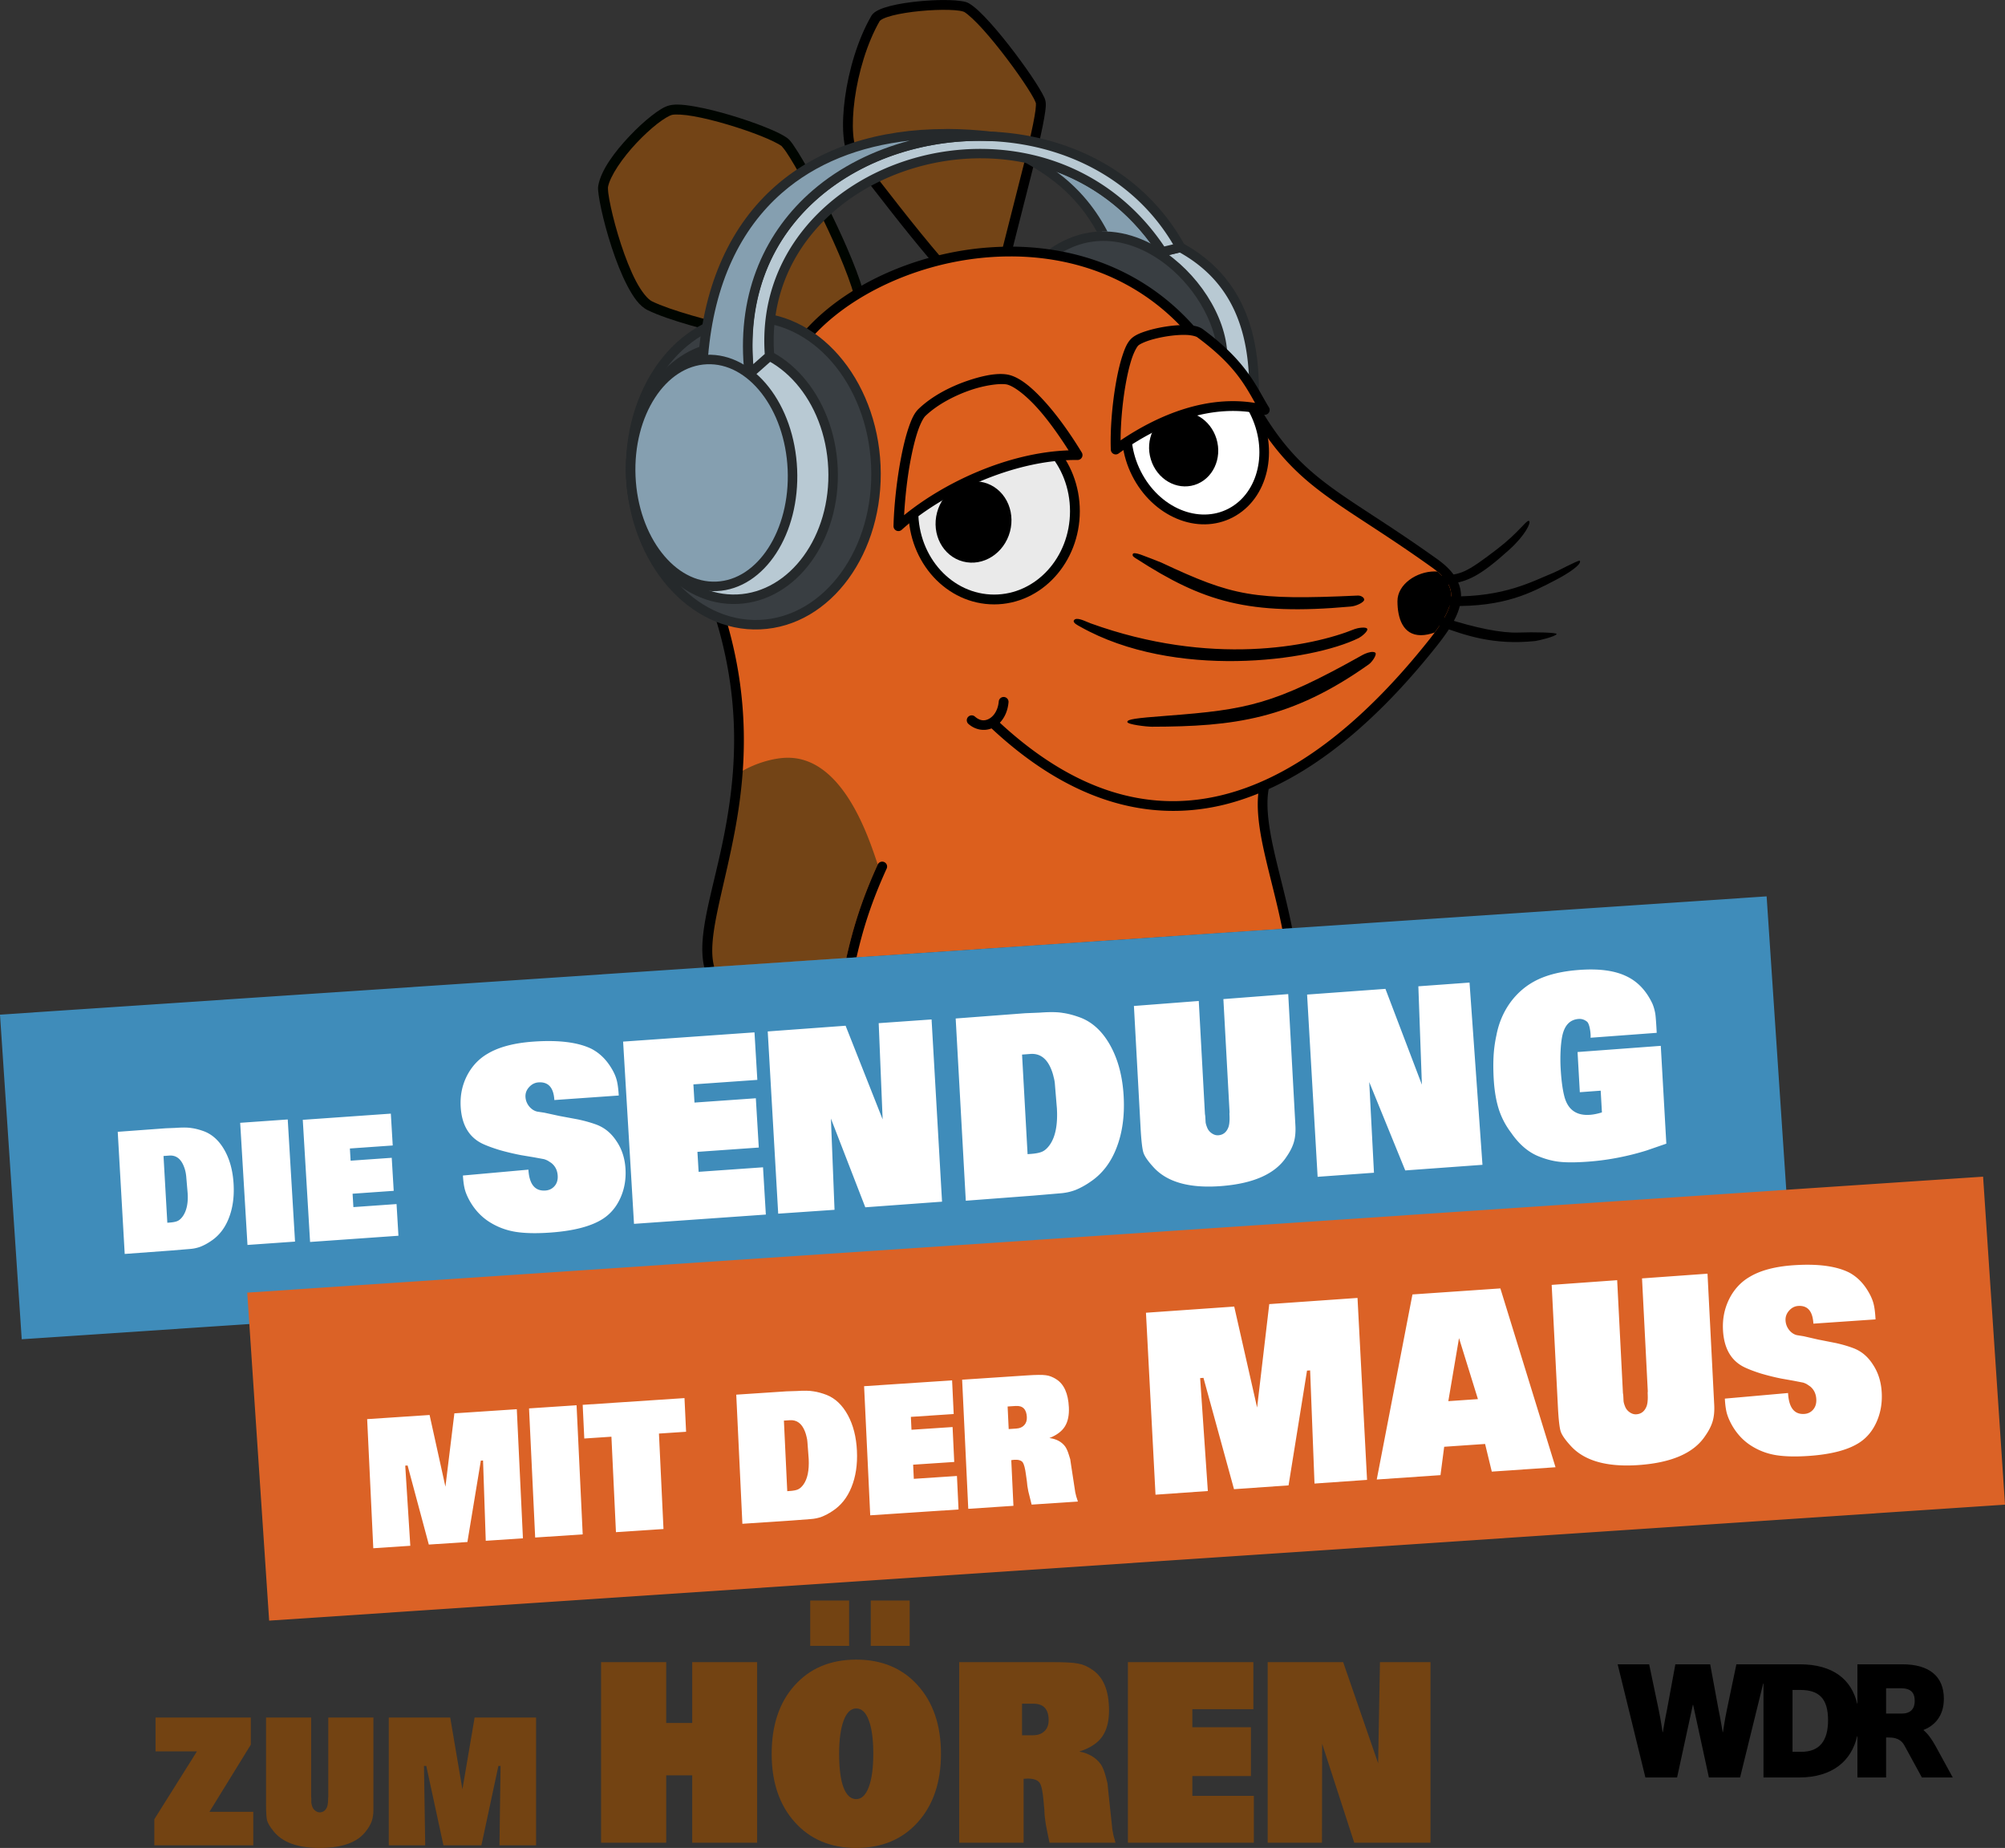 <svg xmlns="http://www.w3.org/2000/svg" width="450" height="414.712" ><rect width="100%" height="100%" fill="#333333" stroke="none"/><g transform="matrix(.355 0 0 .355 -9.245 -50.606)"><path d="M454.584 211.797c-1.772-.027-3.286.088-4.48.369-9.636 2.265-39.652 31.179-42.752 48.186-1.313 7.204 13.71 67.754 29.537 75.477 21.905 10.689 80.337 22.338 94.143 25.719l.186-.592c9.192-12.468 22.23-23.767 37.75-33.092-8.992-31.151-40.972-91.071-46.971-95.506-9.1-6.727-50.286-20.303-67.412-20.561z" fill="#734416"/><path d="M454.193 208.652l-1.4.037c-1.215.064-2.349.212-3.4.459-3.49.82-7.136 3.252-11.508 6.668s-9.216 7.863-13.863 12.787c-9.295 9.848-17.91 21.257-19.721 31.191-.326 1.79-.111 3.482.221 5.963s.887 5.53 1.635 8.994c1.497 6.928 3.769 15.495 6.59 24.107s6.18 17.257 9.92 24.373 7.644 12.835 12.861 15.381c13.188 6.435 37.597 12.759 58.9 17.789l27.582 6.258 8.09 1.855 1.117-3.561c.527-.715 1.086-1.421 1.639-2.129l-1.037-.277c-2.016-.494-4.898-1.147-8.457-1.941l-27.508-6.24c-21.187-5.002-45.738-11.535-57.605-17.326-2.696-1.315-6.607-6.059-10.094-12.693s-6.767-15.027-9.516-23.418-4.976-16.794-6.422-23.486c-.723-3.346-1.251-6.268-1.551-8.508s-.268-4.017-.266-4.027c1.289-7.071 9.234-18.622 18.131-28.049 4.449-4.713 9.109-8.982 13.172-12.156s7.782-5.207 9.109-5.52c1.082-.254 2.97-.319 5.387-.178s5.361.489 8.555 1.061c6.386 1.143 13.947 3.038 21.426 5.26s14.885 4.771 20.992 7.203 11.02 4.871 12.98 6.32c-.065-.048 1.337 1.428 2.813 3.582s3.316 5.103 5.383 8.621c4.135 7.035 9.185 16.36 14.275 26.475 9.725 19.326 19.471 41.49 23.518 56.061 1.821-1.145 3.686-2.256 5.578-3.344-4.553-15.432-14.116-36.745-23.557-55.504-5.142-10.219-10.239-19.633-14.469-26.83-2.115-3.598-4.009-6.638-5.613-8.98s-2.625-3.871-4.242-5.066c-3.06-2.262-8.05-4.576-14.373-7.094s-13.872-5.115-21.52-7.387-15.38-4.218-22.1-5.42c-4.409-.789-8.306-1.319-11.652-1.311z" fill="#000500"/><path d="M621.852 145.674c-16.236.131-39.252 3.282-42.305 8.574-16.773 29.082-22.018 76.185-13.191 87.447 16.777 21.406 33.368 43.46 52.363 65.697 14.113-3.568 28.893-5.614 43.805-5.805 8.01-32.268 22.823-86.052 21.504-94.316-1.056-6.612-33.596-51.731-46.75-59.822-2.067-1.271-8.046-1.835-15.426-1.775z" fill="#734416"/><path d="M621.824 142.572c-4.532.036-9.54.302-14.521.777-6.642.634-13.215 1.634-18.566 3.014-2.676.69-5.045 1.468-7.037 2.416s-3.719 1.979-4.838 3.92c-8.679 15.048-14.228 34.37-16.58 51.535-1.176 8.582-1.547 16.615-1.037 23.369s1.726 12.247 4.672 16.006c16.461 21.003 32.803 42.706 51.465 64.643 2.221-.604 4.465-1.154 6.721-1.682-19.343-22.546-36.2-44.964-53.305-66.787-1.468-1.872-2.906-6.492-3.371-12.646s-.131-13.824.998-22.061c2.257-16.473 7.714-35.244 15.809-49.279-.009.016.695-.737 2.131-1.42s3.494-1.384 5.922-2.01c4.856-1.252 11.199-2.234 17.607-2.846s12.905-.861 18.109-.711c2.602.075 4.884.254 6.617.514s2.976.73 3.033.766c2.679 1.648 7.193 5.884 12.025 11.262s10.125 11.928 15.039 18.432 9.457 12.971 12.805 18.168c1.674 2.599 3.049 4.884 4.006 6.656s1.46 3.279 1.439 3.152c.054.336.043 2.113-.26 4.436s-.83 5.324-1.529 8.805c-1.399 6.962-3.488 15.86-5.865 25.494l-13.996 55.164c2.134-.065 4.269-.103 6.408-.092l13.607-53.586c2.388-9.676 4.491-18.631 5.924-25.76.716-3.565 1.266-6.67 1.6-9.223s.521-4.421.234-6.215c-.284-1.78-1.031-3.129-2.107-5.121s-2.517-4.381-4.248-7.068c-3.462-5.375-8.075-11.933-13.072-18.547s-10.372-13.275-15.373-18.84-9.491-10.001-13.389-12.398c-1.596-.982-3.258-1.302-5.361-1.617s-4.586-.498-7.359-.578c-1.387-.04-2.845-.053-4.355-.041z"/><path d="M666.189 301.563c-55.412-.429-109.692 25.102-134.973 59.393l-51.869 165.18c37.93 113.396-14.829 189.673-4.898 227.893l365.393-24.461c-6.578-33.812-19.509-68.196-14.58-90.15l-.166-.039c37.017-16.283 73.014-47.661 107.291-90.947 18.266-23.067 19.506-36.281.701-49.756-60.356-43.248-85.648-48.967-114.104-98.463-11.816-20.349-27.499-34.923-40.51-49.553-30.811-34.645-71.849-48.783-112.285-49.096z" fill="#dc5f1d"/><path d="M523.43 621.572c-8.238.169-20.607 3.358-31.02 10.197-.029.376-.072.747-.104 1.123-4.492 54.601-23.266 94.42-18.295 119.219l.098.439a34.68 34.68 0 0 0 .34 1.477l86.65-5.801c4.008-17.843 9.246-35.903 19.873-59.166-5.586-16.563-21.879-68.221-57.543-67.488z" fill="#734416"/><path d="M772.42 298.957l-51.711 12.252c21.124 7.78 40.967 20.56 57.766 39.449 12.934 14.544 28.507 29.039 40.299 49.201 1.4-36.471-4.045-77.797-46.354-100.902z" fill="#b8c9d3"/><path d="M772.848 295.773l-57.4 13.6a147.72 147.72 0 0 1 10.203 3.748l46.266-10.961c20.979 11.762 32.256 27.955 38.199 45.98 4.948 15.006 6.042 31.24 5.709 46.928 1.076 1.678 2.138 3.382 3.16 5.143l2.578 4.375c1.002-18.752.545-39.238-5.748-58.324-6.418-19.464-19.053-37.429-41.957-49.937z" fill="#25292b"/><path d="M722.797 291.852c-10.9.167-22.045 3.666-32.76 11.561 32.336 4.828 63.687 19.416 88.438 47.246l20.371 22.26c3.137-34.572-34.661-81.702-76.049-81.066z" fill="#393e42"/><path d="M722.752 288.855c-12.331.203-25.011 4.464-36.895 13.984 2.824.348 5.642.773 8.451 1.27 11.075-7.413 22.386-9.971 33.396-9.104 12.918 1.018 25.472 6.817 36.236 15.396 19.238 15.332 32.164 39.49 31.877 59.143l5.668 6.418c3.681-23.686-11.293-52.312-33.805-70.254-11.509-9.173-25.12-15.55-39.506-16.684-1.798-.142-3.607-.2-5.424-.17z" fill="#25292b"/><path d="M665.654 298.465c-7.304-.034-15.625.485-22.15 1.223-47.996 5.515-92.208 28.809-114.783 59.43l-.307.416-52.324 166.631.318.953c18.762 56.09 15.101 102.831 7.945 140.58-7.091 37.404-18.079 65.677-13 86.512 0 .007 0 .02 0 .027h.004l6.186-.414c-.004-.059-.094-.573-.094-.574-4.504-17.33 5.735-46.103 12.994-84.396 7.215-38.062 10.921-85.832-7.857-142.682l51.404-163.701c21.24-28.537 63.959-51.306 110.221-56.621 5.805-.667 11.663-1.064 17.537-1.168l3.857-.027c39.878.165 80.232 13.971 110.553 48.064 13.153 14.79 28.604 29.176 40.145 49.051 14.398 25.04 28.265 39.308 45.916 52.5s39 25.383 69.064 46.926c8.986 6.439 12.463 12 12.258 18.666s-4.609 15.312-13.584 26.646c-42.679 53.897-87.848 88.912-133.77 99.258-45.082 10.156-91.213-3.062-138.025-46.34 3.031-3.143 5.036-7.652 5.49-12.908a3.1 3.1 0 0 0-2.82-3.355 2.97 2.97 0 0 0-.297-.012 3.1 3.1 0 0 0-3.059 2.834c-.462 5.339-2.998 9.11-5.842 10.781s-5.885 1.69-9.229-1.227a3.1 3.1 0 1 0-4.076 4.672c4.414 3.851 9.979 4.618 14.584 2.803 48.211 44.995 97.183 59.491 144.635 48.801 8.063-1.816 16.067-4.409 24.018-7.621-1.139 10.753.679 23.105 3.643 36.521 3.443 15.585 8.259 32.46 11.512 49.063l6.225-.418c-.021-.121-.036-.269-.059-.383-3.324-17.086-8.213-34.17-11.621-49.6-3.276-14.831-5.001-28.047-3.129-38.004 37.026-16.766 72.755-48.169 106.684-91.016 9.29-11.732 14.64-21.228 14.92-30.305s-5.025-16.861-14.844-23.896c-30.292-21.706-51.77-34-68.965-46.852s-30.202-26.188-44.258-50.637l-.008-.012c-12.092-20.822-28.005-35.587-40.873-50.056-31.586-35.518-73.783-49.926-115.139-50.133zm-81.865 388.783a3.1 3.1 0 0 0-2.816 1.813c-10.627 23.263-15.867 41.323-19.875 59.166l6.447-.432c3.887-16.983 8.979-34.072 19.068-56.158a3.1 3.1 0 0 0-2.824-4.389z"/><path d="M992.486 471.805c-1.756-.076-6.424 7.439-19.48 17.52-20.652 15.945-23.512 16.348-35.463 17.098-.842-.849-1.771-1.702-2.811-2.568-.532-.038-1.065-.072-1.617-.072-11.428 0-23.576 8.114-23.576 18.781s3.406 21.529 14.834 21.529c2.752 0 5.765-.638 8.754-1.736 1.038-1.414 1.97-2.769 2.85-4.094 16.502 5.914 33.947 12.271 60.629 9.516 1.648-.17 13.134-2.845 13.564-4.445.254-.945-14.125-1.292-24.158-.918-10.424.389-26.736-2.73-46.881-9.305 1.495-2.702 2.618-5.203 3.348-7.506 35.11.825 51.712-8.432 67.617-16.687 7.657-3.975 16.133-9.716 14.76-11.881-.031-.048-.11-.067-.234-.057-1.866.154-13.643 6.514-16.078 7.5-13.749 5.566-31.129 15.489-65.002 15.096.04-2.704-.537-5.232-1.855-7.713 12.345-1.6 19.989-5.074 38.533-21.801 10.028-9.045 13.875-17.104 12.58-18.137-.093-.074-.195-.114-.312-.119zM743.131 492.27c-.391.024-.692.13-.824.359-.828 1.435.918 2.3 2.311 3.197 42.086 27.102 70.601 36.006 135.262 30.168 3.582-.214 8.796-2.781 8.646-4.432s-2.579-2.659-4.229-2.51c-65.832 3.014-78.63.438-124.049-20.871-.465-.269-12.43-4.862-13.189-5.094s-2.755-.891-3.928-.818zm-36.361 41.518c-.835.047-1.491.351-1.836 1.051-.672 1.516 2.694 3.111 4.139 3.924 59.127 33.278 145.671 22.159 176.125 7.053 1.484-.736 5.964-4.274 5.229-5.758s-6.339-.477-7.873.146c-27.641 11.237-91.325 23.742-167.086-3.633-2.084-.751-6.192-2.924-8.697-2.783zm187.355 20.893c-1.904-.15-4.781.864-6.68 1.93-55.932 31.389-72.838 34.539-123.529 38.393-20.372 1.549-25.152 2.261-25.154 3.918s12.292 3.042 15.557 3.035c51.633-.104 88.035-4.582 137.184-39.484 1.856-1.318 5.092-5.862 4.131-7.211-.346-.351-.873-.53-1.508-.58z" paint-order="normal"/><g transform="rotate(357.5)"><path d="M560.155 461.776c0 53.699-34.709 97.23-77.524 97.23s-77.524-43.531-77.524-97.23 34.709-97.23 77.524-97.23 77.524 43.531 77.524 97.23z" fill="#393e42" paint-order="normal"/><path d="M482.631 361.545c-44.849 0-80.523 45.239-80.523 100.23s35.675 100.23 80.523 100.23 80.525-45.239 80.525-100.23-35.677-100.23-80.525-100.23zm0 6c40.782 0 74.525 41.825 74.525 94.23s-33.743 94.23-74.525 94.23-74.523-41.825-74.523-94.23 33.741-94.23 74.523-94.23z" fill="#25292b" paint-order="normal"/><path d="M533.021 462.241c0 44.22-28.643 80.068-63.975 80.068s-63.975-35.848-63.975-80.068 28.643-80.068 63.975-80.068 63.975 35.848 63.975 80.068z" fill="#b8c9d3" paint-order="normal"/><path d="M469.047 379.172c-37.362 0-66.977 37.553-66.977 83.068s29.615 83.068 66.977 83.068 66.975-37.553 66.975-83.068-29.613-83.068-66.975-83.068zm0 6c33.303 0 60.975 34.143 60.975 77.068s-27.671 77.068-60.975 77.068-60.977-34.143-60.977-77.068 27.673-77.068 60.977-77.068z" fill="#25292b" paint-order="normal"/></g><path d="M684.68 248.07c14.32 9.165 27.763 21.46 38.139 40.785 1.795-.027 3.581.03 5.357.17 8.868.699 17.439 3.395 25.408 7.506-18.61-25.234-42.916-40.904-68.904-48.461z" fill="#859fb0"/><path d="M674.584 245.555c16.881 9.337 32.855 21.646 44.906 43.461l6.734-.098c-8.827-16.964-20.021-28.721-32.055-37.695l-8.162-5.86z" fill="#25292b"/><path d="M499.708 379.035c-18.027-158.683 205.35-202.357 272.712-80.077l-11.554 2.794c-74.866-114.665-258.286-57.595-248.29 65.895z" fill="#b8c9d3"/><path d="M639.654 225.684c-12.278.393-24.502 2.089-36.338 5.041-31.562 7.873-60.493 24.696-80.426 49.791s-30.751 58.481-26.164 98.857l4.969 1.908 12.867-11.387 1.002-2.49c-4.876-60.237 37.272-104.064 90.154-119.127s115.94-1.087 152.635 55.115l3.217 1.275 11.555-2.795 1.922-4.363c-27.974-50.781-82.188-73.528-135.393-71.826zm.135 5.992c49.984-1.629 100.622 19.214 127.912 65.338l-5.576 1.348c-38.345-56.948-103.582-71.37-158.051-55.855-54.586 15.548-98.8 61.381-94.541 123.828l-7.254 6.418c-2.753-36.206 7.314-65.847 25.311-88.504 18.985-23.902 46.729-40.108 77.178-47.703a167.49 167.49 0 0 1 35.021-4.869z" fill="#25292b"/><path d="M625.428 227.076c-85.699-.492-147.97 46.672-154.984 142.932l29.264 9.027c-11.312-99.572 72.427-153.855 153.027-150.271l.006-.006c-9.332-1.069-18.447-1.631-27.312-1.682z" fill="#859fb0"/><path d="M624.252 224.068l-.047.045c-42.875-.015-80.215 11.794-107.752 35.889-27.807 24.33-45.451 61.051-49.002 109.787l-.174 2.381 35.928 11.084-.518-4.557c-5.555-48.9 12.1-86.219 41.027-111.211S613.019 230 652.602 231.76l1.32.06 5.334-5.336-6.174-.707c-9.433-1.081-18.656-1.65-27.637-1.701zm-23.066 7.369c-22.701 5.98-43.981 16.465-61.393 31.508-29.352 25.359-47.625 63.415-43.451 111.912l-22.643-6.986c3.857-46.291 20.651-80.556 46.705-103.354 21.276-18.616 48.876-29.558 80.781-33.08z" fill="#25292b"/><g transform="rotate(357.5)"><path d="M507.353 461.863c0 39.634-22.894 71.764-51.134 71.764s-51.134-32.13-51.134-71.764 22.894-71.764 51.134-71.764 51.134 32.13 51.134 71.764z" fill="#859fb0" paint-order="normal"/><path d="M456.219 387.1c-15.258 0-28.928 8.703-38.6 22.277s-15.535 32.092-15.535 52.486 5.863 38.912 15.535 52.486 23.342 22.277 38.6 22.277 28.928-8.703 38.6-22.277 15.535-32.092 15.535-52.486-5.863-38.912-15.535-52.486-23.342-22.277-38.6-22.277zm0 6c12.983 0 24.88 7.36 33.715 19.76s14.42 29.764 14.42 49.004-5.585 36.604-14.42 49.004-20.732 19.76-33.715 19.76-24.88-7.36-33.715-19.76-14.42-29.764-14.42-49.004 5.585-36.604 14.42-49.004 20.732-19.76 33.715-19.76z" fill="#25292b" paint-order="normal"/></g><path d="M705.626 465.697c0 30.829-22.864 55.821-51.069 55.821s-51.069-24.992-51.069-55.821 22.864-55.821 51.069-55.821 51.069 24.992 51.069 55.821z" fill="#eaeaea" paint-order="normal"/><path d="M654.557 406.775c-30.036 0-54.17 26.56-54.17 58.922s24.134 58.92 54.17 58.92 54.17-26.558 54.17-58.92-24.134-58.922-54.17-58.922zm0 6.201c26.373 0 47.969 23.425 47.969 52.721s-21.595 52.721-47.969 52.721-47.969-23.425-47.969-52.721 21.595-52.721 47.969-52.721z" fill="#000200" paint-order="normal"/><path d="M664.58 478.596c-3.673 13.789-16.973 22.259-29.705 18.917s-20.076-17.23-16.402-31.019c1.764-6.622 5.885-12.335 11.455-15.883s12.135-4.639 18.249-3.034 11.277 5.775 14.353 11.592 3.813 12.805 2.049 19.427z" paint-order="normal"/><path d="M594.042 475.176c.605-25.299 6.937-64.248 14.872-71.869 16.008-15.376 45.287-23.47 55.061-20.549 10.695 3.196 27.376 21.217 43.347 47.471-41.971-.442-87.93 22.051-113.28 44.948z" fill="#dc5f1d"/><path d="M659.439 378.992c-5.973-.167-13.495 1.473-21.654 4.244-10.879 3.695-22.53 9.68-31.02 17.834-2.787 2.676-4.59 6.817-6.377 12.137s-3.362 11.801-4.705 18.822c-2.687 14.042-4.432 30.203-4.74 43.072a3.1 3.1 0 0 0 5.176 2.375c24.716-22.324 70.33-44.578 111.17-44.148a3.1 3.1 0 0 0 2.682-4.711c-8.071-13.267-16.328-24.478-24.016-32.865s-14.638-14.036-21.094-15.965c-1.613-.482-3.431-.739-5.422-.795zm.039 6.357c1.543.001 2.779.131 3.609.379 4.24 1.267 10.977 6.227 18.297 14.213 6.379 6.959 13.329 16.472 20.238 27.314-38.542 1.378-78.569 20.281-103.988 40.977.637-11.168 1.97-23.705 4.139-35.037 1.307-6.832 2.841-13.097 4.492-18.014s3.614-8.504 4.795-9.639c7.519-7.222 18.513-12.971 28.719-16.437 7.654-2.6 15.069-3.758 19.699-3.756z"/><g transform="matrix(.885 -.466 .45 .893 0 0)"><path d="M550.226 738.01c0 27.534-18.849 49.854-42.101 49.854s-42.101-22.321-42.101-49.854 18.849-49.854 42.101-49.854 42.101 22.321 42.101 49.854z" fill="#fff" paint-order="normal"/><path d="M508.125 685.088c-25.215 0-45.17 23.988-45.17 52.922s19.954 52.924 45.17 52.924 45.17-23.99 45.17-52.924-19.955-52.922-45.17-52.922zm0 6.137c21.288 0 39.033 20.652 39.033 46.785s-17.745 46.787-39.033 46.787-39.033-20.654-39.033-46.787 17.745-46.785 39.033-46.785z" paint-order="normal"/></g><ellipse cx="615.807" cy="639.978" rx="21.753" ry="23.683" transform="matrix(.953 -.301 .293 .956 0 0)" paint-order="normal"/><path d="M731.428 426.714c-.914-23.758 4.875-61.884 12.367-68.208 6.384-5.388 34.226-10.28 41.016-5.261 27.509 20.33 32.628 35.065 40.833 48.442-33.444-8.392-67.622 5.946-94.217 25.027z" fill="#dc5f1d"/><path d="M776.574 348.096c-3.947-.175-8.419.154-12.875.811s-8.879 1.643-12.687 2.842-6.949 2.474-9.217 4.389c-2.896 2.444-4.514 6.334-6.168 11.389s-3.07 11.274-4.223 18.025c-2.306 13.504-3.543 29.089-3.074 41.283a3.1 3.1 0 0 0 4.904 2.398c26.17-18.777 59.504-32.607 91.656-24.539a3.1 3.1 0 0 0 3.396-4.627c-7.976-13.003-13.696-28.668-41.633-49.314-2.705-1.999-6.133-2.481-10.08-2.656zm-.275 6.193c3.383.15 5.98.94 6.67 1.449 23.158 17.115 29.835 29.649 36.553 41.533-30.424-4.983-60.562 7.197-85.018 23.656.036-10.661 1.119-23.249 3.012-34.334 1.117-6.54 2.494-12.524 4.004-17.139s3.425-7.863 4.275-8.58c.924-.78 3.658-2.136 7.078-3.213s7.579-2.011 11.73-2.623 8.312-.9 11.695-.75z"/></g><path d="M0 227.702l396.499-26.545 4.877 72.847L4.877 300.549z" fill="#3f8cba" paint-order="stroke fill markers"/><path d="M318.668 871.575c0 8.94 3.442 13.41 10.327 13.41 2.466 0 4.521-.771 6.166-2.312s2.466-3.597 2.466-6.166c0-3.288-1.233-5.96-3.699-8.015a74.17 74.17 0 0 0-2.004-1.387c-.617-.411-1.49-.822-2.62-1.233l-6.474-1.541-8.324-1.85a176.07 176.07 0 0 1-13.873-4.008c-4.624-1.644-8.324-3.186-11.098-4.624-8.529-4.521-12.794-12.28-12.794-23.275 0-6.782 1.747-12.948 5.241-18.497 3.597-5.652 8.426-9.865 14.489-12.639 7.604-3.597 17.777-5.395 30.52-5.395 16.441 0 28.978 2.261 37.61 6.782 5.138 2.877 9.248 7.039 12.331 12.485 1.541 2.672 2.569 5.189 3.083 7.553.514 2.261.771 5.446.771 9.557h-42.388c0-7.604-3.237-11.406-9.711-11.406-2.363 0-4.47.822-6.32 2.466s-2.774 3.597-2.774 5.857c0 2.158.719 4.162 2.158 6.011 1.439 1.747 3.134 2.877 5.087 3.391l4.47.925 9.711 2.62 12.177 2.929c4.213 1.13 7.964 2.363 11.252 3.699 5.446 2.158 9.762 5.806 12.948 10.944 3.288 5.035 4.932 10.841 4.932 17.418 0 6.371-1.49 12.177-4.47 17.418s-7.039 9.197-12.177 11.869c-7.912 4.11-19.678 6.166-35.298 6.166-8.837 0-16.236-.617-22.196-1.85-5.857-1.233-11.201-3.391-16.03-6.474-5.549-3.494-9.916-8.221-13.102-14.181-1.336-2.569-2.261-4.932-2.774-7.09-.514-2.261-.771-5.189-.771-8.786zm67.085 37.433V797.874h86.472v28.978h-42.08v11.098h40.384v30.057h-40.384v12.177h42.388v28.824zm94.908-.017l.279-111.116 51.26-.134 20.605 58.458 1.188-58.603 34.8-.002-.279 111.116-50.519.132-19.058-55.35-1.204 55.556zm123.457.156l.515-111.101 45.783-.228 9.441.261q9.872-.049 15.16 1.157 5.432 1.052 11.857 3.793 11.565 5.181 18.228 18.4 6.663 13.218 6.58 31.093-.082 17.721-6.725 31.006-6.499 13.13-18.546 19.508-4.734 2.643-9.748 4.209-4.871 1.411-10.308 1.438l-17.742.243zm42.606-86.349l-.281 60.713 2.289-.011q5.008-.025 7.587-.962 2.58-.937 5.025-3.723 6.041-6.964 6.11-21.757l-.361-14.637q.01-2.157-.551-4.62-.418-2.463-1.266-4.77-3.672-10.306-13.115-10.259l-2.289.011zm176.821-25.347l-.444 80.124q-.032 5.701-1.605 9.871-1.573 4.17-5.403 8.661-11.919 14.864-44.047 15.058-31.283.189-43.742-14.527-4.9-5.671-5.868-9.055-.967-3.538-.902-15.248l.411-74.268 42.697-.259-.381 68.876.133 1.386q-.011 2.003-.02 3.698.132 1.54.966 3.692.834 1.998 2.799 3.373 1.965 1.375 4.079 1.362 4.932-.03 7.072-4.819.572-1.544.721-2.932.29-1.543.308-4.778l.147-1.079.381-68.876zm12.108 112.21l.236-111.119 51.575-.113 20.139 59.738 1.539-59.89 33.688-.074 1.339 111.221-50.829.112-20.145-55.201-.45 55.257zm227.888-72.94l-43.543.154c.39-2.054.029-8.496-1.725-9.934-1.48-1.214-3.159-1.992-5.4-1.984-5.747.02-9.557 3.321-11.43 9.903-.69 2.468-1.236 5.449-1.637 8.944a94.56 94.56 0 0 0-.62 10.481c-.024 7.294.443 13.097 1.403 17.409 1.824 8.007 7.168 11.995 16.033 11.963 2.338-.008 4.969-.326 7.893-.953l.044-13.253-13.735.049.083-24.503 54.794-.194-.2 59.639-13.161 3.283c-6.141 1.357-12.477 2.407-19.006 3.149a180.17 180.17 0 0 1-19.73 1.149c-7.988.028-14.318-.36-18.991-1.166s-9.392-2.33-14.158-4.573c-6.321-3.06-11.759-8.126-16.314-15.198-3.296-4.611-5.666-9.534-7.11-14.769-1.443-5.337-2.153-11.55-2.129-18.639.017-4.931.275-9.453.776-13.564a73.23 73.23 0 0 1 2.673-12.646c2.071-7.61 5.698-14.249 10.879-19.918 5.279-5.669 11.576-9.801 18.89-12.395s16.329-3.91 27.045-3.948c12.761-.045 22.837 1.82 30.227 5.595 7.391 3.672 12.874 9.663 16.451 17.972.676 1.744 1.157 3.643 1.442 5.697.383 1.951.256 12.251.256 12.251zm-890.805 69.44V831.68h57.953v19.42h-28.202v7.438h27.065v20.144h-27.065v8.161h28.408v19.318zm-41.143-.865v-74.481h31.301v74.481zm-80.819.218l.216-74.468 31.573-.096 6.511.187c4.539-.014 8.024.251 10.456.795 2.498.474 5.225 1.327 8.182 2.557 5.321 2.325 9.519 6.444 12.593 12.356s4.6 12.862 4.577 20.849c-.023 7.918-1.556 14.843-4.599 20.774-2.977 5.862-7.232 10.212-12.766 13.052-2.174 1.177-4.413 2.113-6.717 2.809-2.238.626-4.607.944-7.107.951l-12.235.14zm29.274-57.824l-.118 40.694 1.579-.005c2.302-.007 4.046-.219 5.231-.636s2.339-1.246 3.461-2.489c2.772-3.107 4.366-7.966 4.186-14.576l-.268-9.811c-.128-2.33-.476-4.17-1.264-6.296-1.706-4.605-4.716-6.906-9.057-6.892l-1.579.005z" transform="matrix(.341 -.024 .022 .368 -9.245 -50.606)" fill="#fff"/><path d="M55.489 290.086l389.593-26.029L450 337.664 60.407 363.693z" fill="#db6226" paint-order="stroke fill markers"/><g fill="#fff"><path d="M222.554 1063.2v-76.456h42.205l8.377 42.947 8.377-42.947h42.205v76.456h-25.132l.742-47.507h-1.485l-11.665 47.507h-26.086l-11.771-47.507h-1.591l.848 47.507zm109.435 0v-76.456h32.131v76.456zm36.266-56.52v-19.936h68.821v19.936h-18.345v56.52H386.6v-56.52zm103.815 56.52v-76.456h33.933l6.999.212q7.317 0 11.24.848 4.03.742 8.801 2.651 8.589 3.605 13.573 12.725 4.984 9.12 4.984 21.421 0 12.195-4.878 21.314-4.772 9.014-13.679 13.361-3.499 1.803-7.211 2.863-3.605.954-7.635.954l-13.149.106zm31.282-59.278v41.78h1.697q3.711 0 5.62-.636 1.909-.636 3.711-2.545 4.454-4.772 4.454-14.952l-.318-10.074q0-1.485-.424-3.181-.318-1.697-.954-3.287-2.757-7.105-9.756-7.105h-1.697zm55.142 59.278v-76.456h59.49v19.936h-28.949v7.635h27.783v20.678h-27.783v8.377h29.162v19.83zm66.276 0v-76.456h43.901q9.226 0 12.619.636 3.393.53 6.893 2.757 7.635 4.772 7.635 17.073 0 6.999-3.287 11.134-3.287 4.136-10.816 6.257 6.893 1.166 10.286 5.514 1.379 1.909 2.333 5.302l.742 2.545.424 3.711 1.909 16.012q.106.742.53 2.439.53 1.697.954 3.075h-31.282q-1.06-4.348-1.803-7.953-.636-3.605-.636-5.832l-.424-4.03q-.53-5.726-1.803-7.529-1.485-1.803-5.726-1.803l-1.909.106v27.041zm29.798-58.853v13.361h5.196q3.393 0 5.408-1.697 2.015-1.697 2.015-4.666 0-6.999-7.211-6.999h-2.333z" transform="matrix(.332 -.022 .018 .379 -9.245 -50.606)"/><path d="M737.42 1077.537l.125-109.17 59.132-.071 11.667 61.309 11.807-61.337 59.132-.071-.125 109.17-35.211.042 1.118-67.835h-2.08l-16.421 67.854-36.549.044-16.414-67.814h-2.229l1.111 67.833zm148.22.008l30.437-109.178h58.905l30.437 109.178h-42.702l-3.483-16.808h-27.408l-3.483 16.808zm59.965-81.164l-9.388 37.251h19.837zm168.175-28.31l-.208 78.728q-.015 5.602-1.619 9.694-1.604 4.092-5.526 8.494-12.205 14.569-45.227 14.663-32.153.091-45.005-14.407-5.054-5.588-6.059-8.916-1.005-3.479-.974-14.986l.193-72.975 43.885-.125-.173 65.405-.01 2.271.141 1.362q-.01 1.968-.01 3.634.141 1.514 1.004 3.631.864 1.966 2.888 3.323 2.024 1.357 4.197 1.351 5.069-.014 7.254-4.714.583-1.516.732-2.879.294-1.515.302-4.694l.148-1.06.01-2.271.173-65.405zm49.503 74.646c0 8.783 3.382 13.174 10.146 13.174 2.423 0 4.442-.757 6.057-2.271s2.423-3.533 2.423-6.057c0-3.23-1.211-5.855-3.634-7.874a76.4 76.4 0 0 0-1.968-1.363c-.605-.404-1.464-.808-2.574-1.211l-6.36-1.514-8.177-1.817c-4.543-1.111-9.086-2.423-13.628-3.937-4.543-1.615-8.177-3.129-10.903-4.543-8.379-4.442-12.568-12.064-12.568-22.865 0-6.663 1.716-12.72 5.149-18.171a32.64 32.64 0 0 1 14.234-12.417c7.47-3.533 17.465-5.3 29.982-5.3 16.152 0 28.468 2.221 36.948 6.663 5.047 2.827 9.086 6.915 12.114 12.265 1.514 2.625 2.524 5.098 3.028 7.42.505 2.221.757 5.35.757 9.388h-41.642c0-7.47-3.18-11.206-9.54-11.206-2.322 0-4.391.808-6.208 2.423s-2.726 3.533-2.726 5.754c0 2.12.707 4.089 2.12 5.906 1.413 1.716 3.079 2.827 4.997 3.331l4.391.909 9.54 2.574 11.963 2.877c4.139 1.111 7.824 2.322 11.054 3.634 5.35 2.12 9.59 5.704 12.72 10.751 3.23 4.947 4.846 10.65 4.846 17.111 0 6.259-1.464 11.963-4.391 17.111s-6.915 9.035-11.963 11.66c-7.773 4.038-19.332 6.057-34.677 6.057-8.682 0-15.95-.606-21.805-1.817-5.754-1.211-11.004-3.331-15.748-6.36-5.451-3.432-9.742-8.076-12.871-13.931-1.312-2.524-2.221-4.846-2.726-6.966-.505-2.221-.757-5.098-.757-8.631z" transform="matrix(.335 -.023 .02 .374 -9.245 -50.606)"/></g><path d="M134.902 413.532v-40.526h14.619v13.659h5.838v-13.659h14.571v40.526h-14.57v-15.12h-5.838v15.12zm46.943-44.171v-10.174h8.735v10.174zm13.588 0v-10.174h8.735v10.174zm-22.24 24.217c0-6.408 1.715-11.523 5.144-15.345 3.462-3.86 8.072-5.789 13.83-5.789s10.369 1.93 13.83 5.789 5.192 8.975 5.192 15.345-1.731 11.485-5.192 15.345-8.072 5.789-13.83 5.789c-5.726 0-10.32-1.93-13.782-5.789s-5.192-8.975-5.192-15.345zm18.974-10.174c-1.197 0-2.135.899-2.815 2.698s-1.019 4.291-1.019 7.476c0 3.26.324 5.771.971 7.532.679 1.761 1.634 2.642 2.863 2.642 1.197 0 2.135-.899 2.815-2.698s1.019-4.291 1.019-7.476c0-3.26-.34-5.771-1.019-7.532-.647-1.761-1.585-2.642-2.815-2.642zm23.113 30.128v-40.526h20.78q4.367 0 5.973.337 1.606.281 3.262 1.461 3.614 2.529 3.614 9.05 0 3.71-1.556 5.902-1.556 2.192-5.12 3.316 3.262.618 4.869 2.923.652 1.012 1.104 2.81l.351 1.349.201 1.967.903 8.487q.05.393.251 1.293.251.899.452 1.63h-14.807q-.502-2.305-.853-4.216-.301-1.911-.301-3.091l-.201-2.136q-.251-3.035-.853-3.991-.703-.956-2.71-.956l-.903.056v14.333zm14.104-31.195v7.082h2.459q1.606 0 2.56-.899.954-.899.954-2.473 0-3.71-3.413-3.71h-1.104zm23.765 31.195v-40.526h28.158v10.567h-13.702v4.047h13.15v10.961h-13.15v4.44h13.803v10.511zm31.37 0v-40.526h16.938l7.851 22.701.407-22.701h11.343v40.526h-17.115l-7.202-22.205-.041 22.205zm-249.884.583v-5.845l9.564-15.23h-9.287v-7.595h21.381v6.084L47.007 406.6h9.842v7.516zm49.174-28.67v20.678q0 1.471-.368 2.545-.368 1.074-1.27 2.227-2.808 3.817-10.429 3.817-7.421 0-10.396-3.817-1.17-1.471-1.404-2.346-.234-.915-.234-3.937v-19.167h10.128v17.775l.033.358q0 .517 0 .954.033.398.234.954.201.517.669.875.468.358.969.358 1.17 0 1.671-1.233.134-.398.167-.756.067-.398.067-1.233l.033-.278v-17.775zm3.447 28.67v-28.67h13.792l2.738 16.105 2.738-16.105h13.792v28.67h-8.213l.243-17.815h-.485l-3.812 17.815h-8.525L95.677 396.3h-.52l.277 17.815z" fill="#734312"/><path d="M416.877 398.894h6.437v-8.973h.492c.733 0 2.581-.045 3.586 1.728l3.955 7.246h6.927l-3.604-6.597c-1.19-2.212-2.169-3.396-2.94-4.005v-.073c2.172-.839 4.548-2.862 4.548-6.985 0-5.107-3.358-7.739-9.306-7.739h-10.097v8.816h-.065c-1.223-5.319-5.34-8.816-12.86-8.816h-14.238l-2.169 10.372c-.455 2.136-.841 4.846-.841 4.846h-.069s-.489-3.013-.945-5.152l-1.857-10.066h-7.815l-1.857 10.066c-.455 2.139-.945 5.152-.945 5.152h-.071s-.384-2.71-.839-4.846l-2.17-10.372h-7.069l6.228 25.399h7.11l3.535-16.285h.069l3.535 16.285h6.998l5.185-21.089h.069v21.089h7.947c7.626 0 11.833-3.812 13.071-9.262h.063v9.263zm-12.609-5.758h-1.958v-13.883h1.783c4.27 0 6.194 2.059 6.194 6.79 0 4.651-1.924 7.093-6.019 7.093m22.566-8.583h-3.519v-5.681h3.308c2.206 0 3.116.952 3.116 2.858 0 1.756-.945 2.823-2.905 2.823"/></svg>